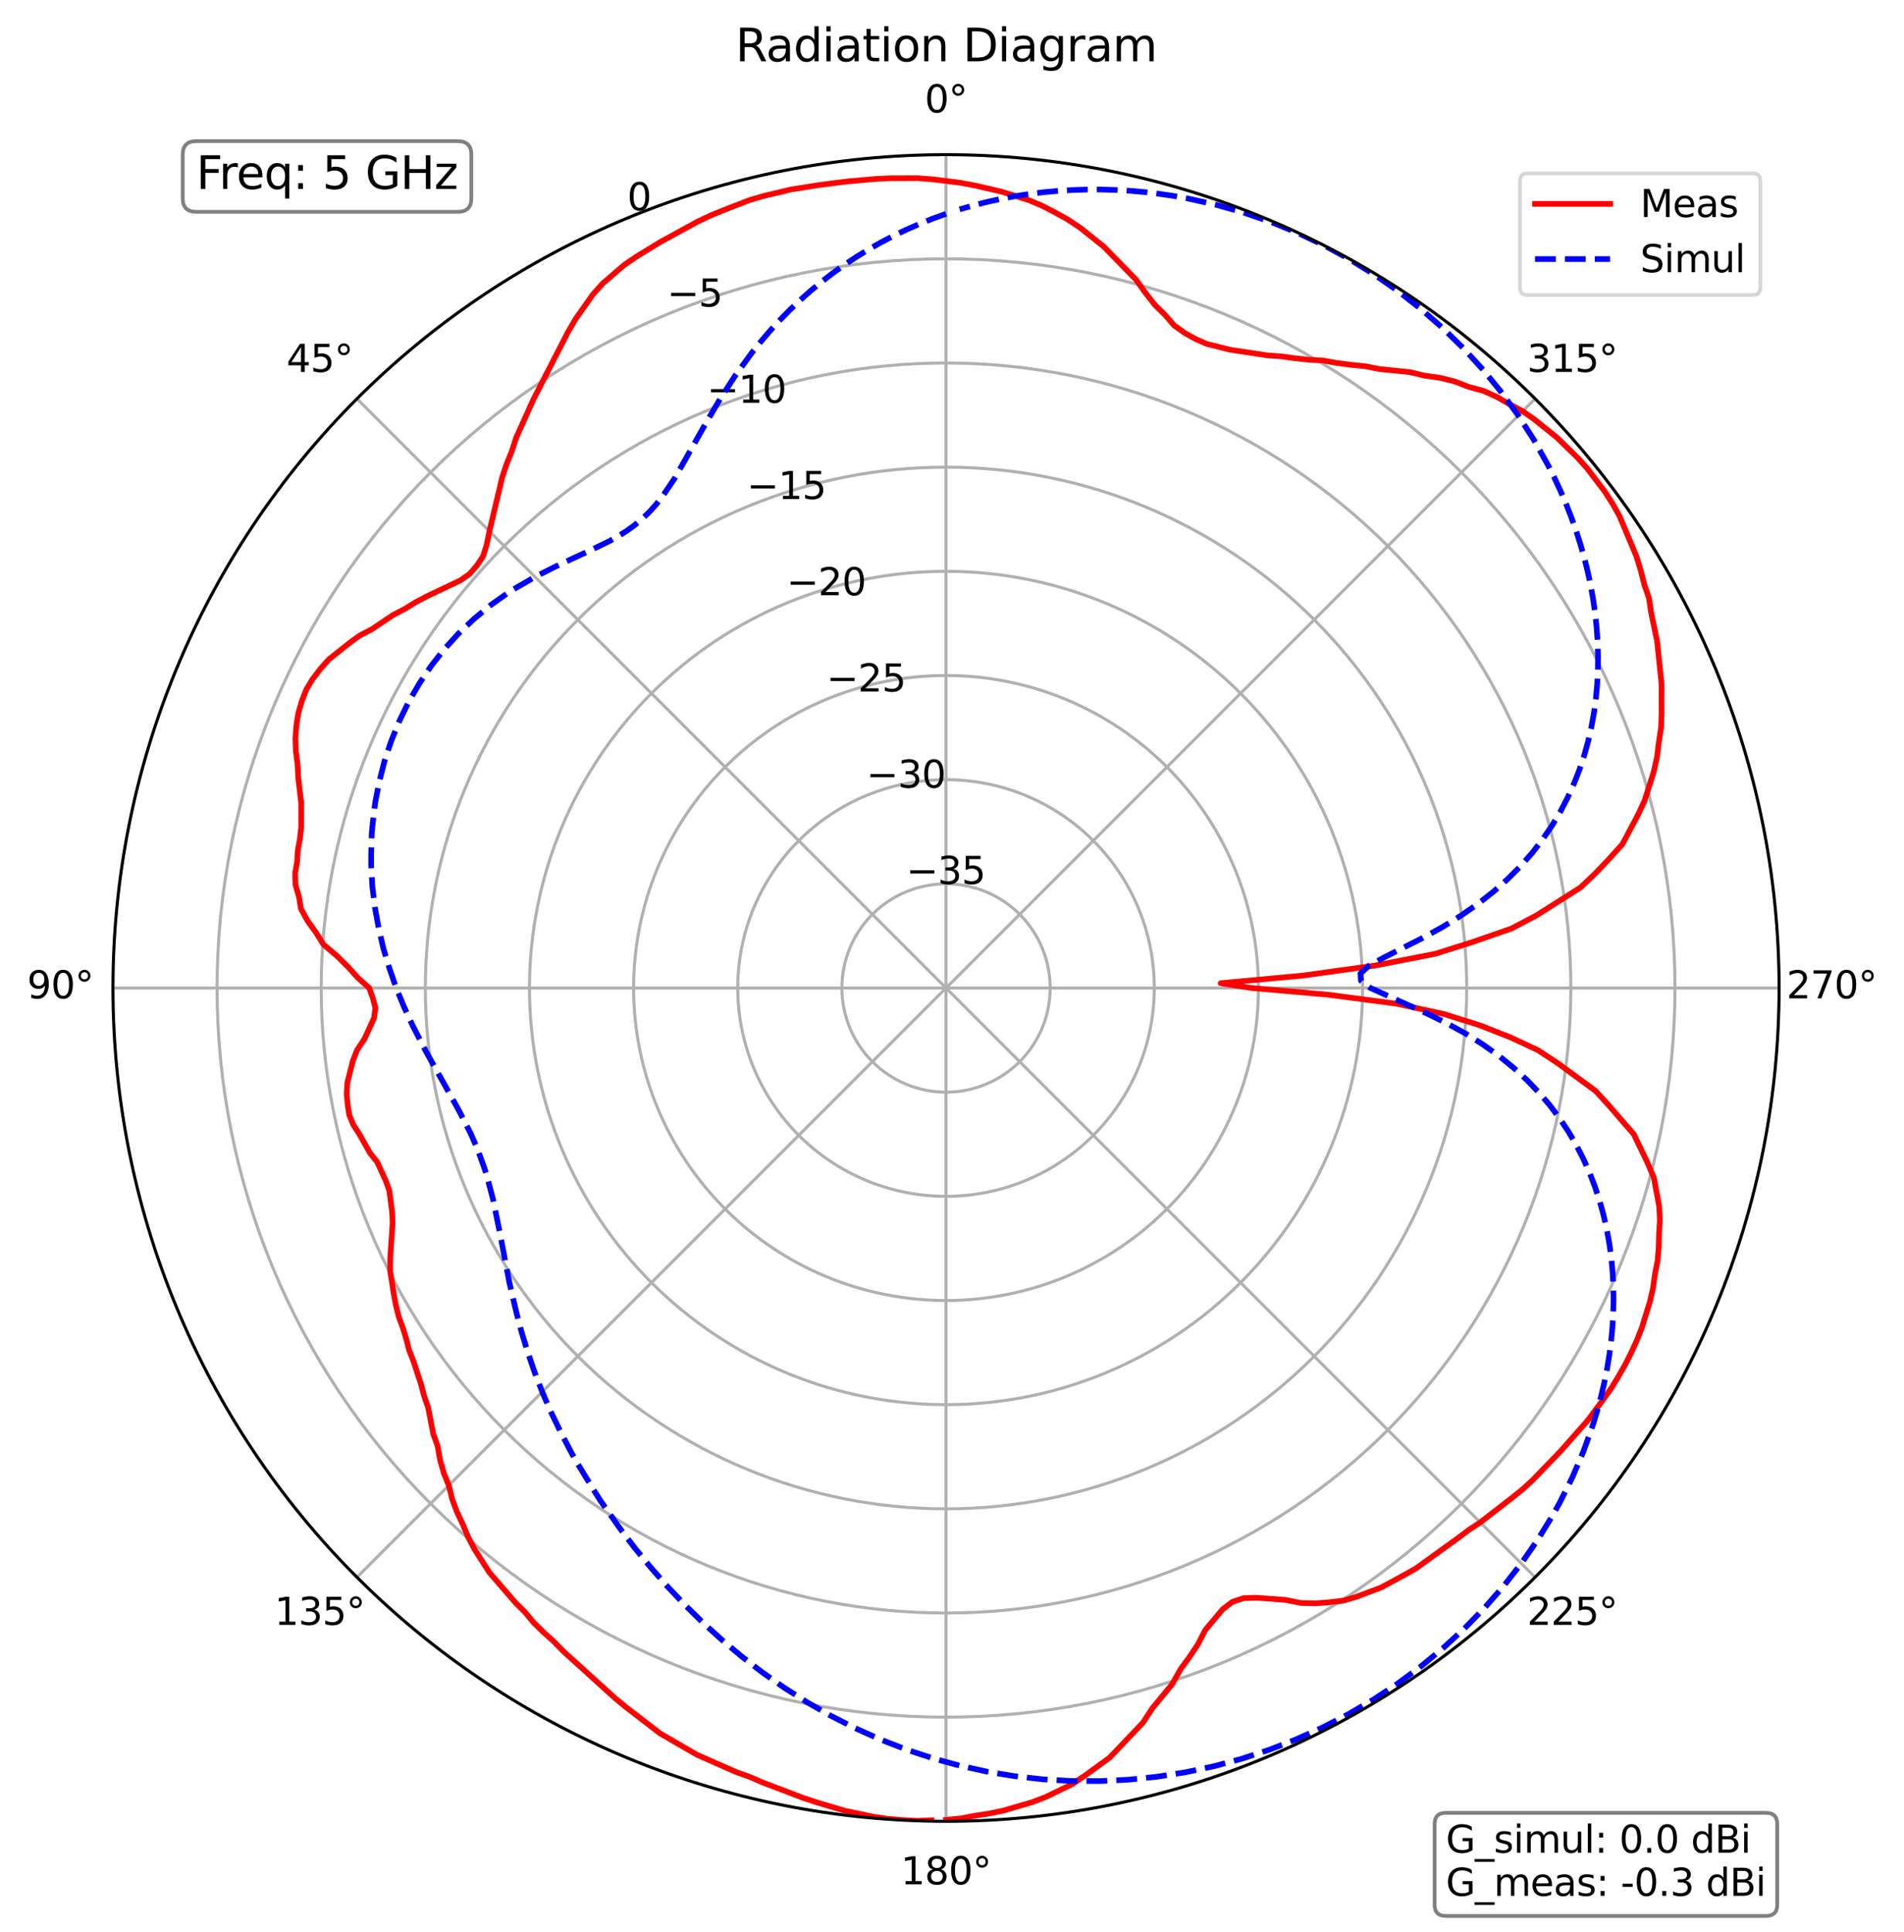 <?xml version="1.0" encoding="utf-8" standalone="no"?>
<!DOCTYPE svg PUBLIC "-//W3C//DTD SVG 1.1//EN"
  "http://www.w3.org/Graphics/SVG/1.1/DTD/svg11.dtd">
<svg xmlns:xlink="http://www.w3.org/1999/xlink" width="506.826pt" height="514.053pt" viewBox="0 0 506.826 514.053" xmlns="http://www.w3.org/2000/svg" version="1.1">
 <defs>
  <style type="text/css">*{stroke-linejoin: round; stroke-linecap: butt}</style>
 </defs>
 <g id="figure_1">
  <g id="patch_1">
   <path d="M 0 514.053 
L 506.826 514.053 
L 506.826 0 
L 0 0 
z
" style="fill: #ffffff"/>
  </g>
  <g id="axes_1">
   <g id="patch_2">
    <path d="M 473.582 262.917 
C 473.582 233.796 467.846 204.958 456.702 178.053 
C 445.558 151.149 429.222 126.701 408.63 106.109 
C 388.039 85.517 363.591 69.182 336.686 58.038 
C 309.782 46.893 280.944 41.157 251.822 41.157 
C 222.701 41.157 193.863 46.893 166.959 58.038 
C 140.054 69.182 115.606 85.517 95.014 106.109 
C 74.423 126.701 58.087 151.149 46.943 178.053 
C 35.799 204.958 30.062 233.796 30.062 262.917 
C 30.062 292.038 35.799 320.877 46.943 347.781 
C 58.087 374.686 74.423 399.133 95.014 419.725 
C 115.606 440.317 140.054 456.652 166.959 467.797 
C 193.863 478.941 222.701 484.677 251.822 484.677 
C 280.944 484.677 309.782 478.941 336.686 467.797 
C 363.591 456.652 388.039 440.317 408.63 419.725 
C 429.222 399.133 445.558 374.686 456.702 347.781 
C 467.846 320.877 473.582 292.038 473.582 262.917 
M 251.822 262.917 
C 251.822 262.917 251.822 262.917 251.822 262.917 
C 251.822 262.917 251.822 262.917 251.822 262.917 
C 251.822 262.917 251.822 262.917 251.822 262.917 
C 251.822 262.917 251.822 262.917 251.822 262.917 
C 251.822 262.917 251.822 262.917 251.822 262.917 
C 251.822 262.917 251.822 262.917 251.822 262.917 
C 251.822 262.917 251.822 262.917 251.822 262.917 
C 251.822 262.917 251.822 262.917 251.822 262.917 
C 251.822 262.917 251.822 262.917 251.822 262.917 
C 251.822 262.917 251.822 262.917 251.822 262.917 
C 251.822 262.917 251.822 262.917 251.822 262.917 
C 251.822 262.917 251.822 262.917 251.822 262.917 
C 251.822 262.917 251.822 262.917 251.822 262.917 
C 251.822 262.917 251.822 262.917 251.822 262.917 
C 251.822 262.917 251.822 262.917 251.822 262.917 
C 251.822 262.917 251.822 262.917 251.822 262.917 
z
" style="fill: #ffffff"/>
   </g>
   <g id="matplotlib.axis_1">
    <g id="xtick_1">
     <g id="line2d_1">
      <path d="M 251.822 262.917 
L 251.822 41.157 
" clip-path="url(#p0551a62c0f)" style="fill: none; stroke: #b0b0b0; stroke-width: 0.8; stroke-linecap: square"/>
     </g>
     <g id="text_1">
      <!-- 0° -->
      <g transform="translate(246.141 29.917) scale(0.1 -0.1)">
       <defs>
        <path id="DejaVuSans-30" d="M 2034 4250 
Q 1547 4250 1301 3770 
Q 1056 3291 1056 2328 
Q 1056 1369 1301 889 
Q 1547 409 2034 409 
Q 2525 409 2770 889 
Q 3016 1369 3016 2328 
Q 3016 3291 2770 3770 
Q 2525 4250 2034 4250 
z
M 2034 4750 
Q 2819 4750 3233 4129 
Q 3647 3509 3647 2328 
Q 3647 1150 3233 529 
Q 2819 -91 2034 -91 
Q 1250 -91 836 529 
Q 422 1150 422 2328 
Q 422 3509 836 4129 
Q 1250 4750 2034 4750 
z
" transform="scale(0.016)"/>
        <path id="DejaVuSans-b0" d="M 1600 4347 
Q 1350 4347 1178 4173 
Q 1006 4000 1006 3750 
Q 1006 3503 1178 3333 
Q 1350 3163 1600 3163 
Q 1850 3163 2022 3333 
Q 2194 3503 2194 3750 
Q 2194 3997 2020 4172 
Q 1847 4347 1600 4347 
z
M 1600 4750 
Q 1800 4750 1984 4673 
Q 2169 4597 2303 4453 
Q 2447 4313 2519 4134 
Q 2591 3956 2591 3750 
Q 2591 3338 2302 3052 
Q 2013 2766 1594 2766 
Q 1172 2766 890 3047 
Q 609 3328 609 3750 
Q 609 4169 896 4459 
Q 1184 4750 1600 4750 
z
" transform="scale(0.016)"/>
       </defs>
       <use xlink:href="#DejaVuSans-30"/>
       <use xlink:href="#DejaVuSans-b0" x="63.623"/>
      </g>
     </g>
    </g>
    <g id="xtick_2">
     <g id="line2d_2">
      <path d="M 251.822 262.917 
L 95.014 106.109 
" clip-path="url(#p0551a62c0f)" style="fill: none; stroke: #b0b0b0; stroke-width: 0.8; stroke-linecap: square"/>
     </g>
     <g id="text_2">
      <!-- 45° -->
      <g transform="translate(76.253 98.969) scale(0.1 -0.1)">
       <defs>
        <path id="DejaVuSans-34" d="M 2419 4116 
L 825 1625 
L 2419 1625 
L 2419 4116 
z
M 2253 4666 
L 3047 4666 
L 3047 1625 
L 3713 1625 
L 3713 1100 
L 3047 1100 
L 3047 0 
L 2419 0 
L 2419 1100 
L 313 1100 
L 313 1709 
L 2253 4666 
z
" transform="scale(0.016)"/>
        <path id="DejaVuSans-35" d="M 691 4666 
L 3169 4666 
L 3169 4134 
L 1269 4134 
L 1269 2991 
Q 1406 3038 1543 3061 
Q 1681 3084 1819 3084 
Q 2600 3084 3056 2656 
Q 3513 2228 3513 1497 
Q 3513 744 3044 326 
Q 2575 -91 1722 -91 
Q 1428 -91 1123 -41 
Q 819 9 494 109 
L 494 744 
Q 775 591 1075 516 
Q 1375 441 1709 441 
Q 2250 441 2565 725 
Q 2881 1009 2881 1497 
Q 2881 1984 2565 2268 
Q 2250 2553 1709 2553 
Q 1456 2553 1204 2497 
Q 953 2441 691 2322 
L 691 4666 
z
" transform="scale(0.016)"/>
       </defs>
       <use xlink:href="#DejaVuSans-34"/>
       <use xlink:href="#DejaVuSans-35" x="63.623"/>
       <use xlink:href="#DejaVuSans-b0" x="127.246"/>
      </g>
     </g>
    </g>
    <g id="xtick_3">
     <g id="line2d_3">
      <path d="M 251.822 262.917 
L 30.062 262.917 
" clip-path="url(#p0551a62c0f)" style="fill: none; stroke: #b0b0b0; stroke-width: 0.8; stroke-linecap: square"/>
     </g>
     <g id="text_3">
      <!-- 90° -->
      <g transform="translate(7.2 265.677) scale(0.1 -0.1)">
       <defs>
        <path id="DejaVuSans-39" d="M 703 97 
L 703 672 
Q 941 559 1184 500 
Q 1428 441 1663 441 
Q 2288 441 2617 861 
Q 2947 1281 2994 2138 
Q 2813 1869 2534 1725 
Q 2256 1581 1919 1581 
Q 1219 1581 811 2004 
Q 403 2428 403 3163 
Q 403 3881 828 4315 
Q 1253 4750 1959 4750 
Q 2769 4750 3195 4129 
Q 3622 3509 3622 2328 
Q 3622 1225 3098 567 
Q 2575 -91 1691 -91 
Q 1453 -91 1209 -44 
Q 966 3 703 97 
z
M 1959 2075 
Q 2384 2075 2632 2365 
Q 2881 2656 2881 3163 
Q 2881 3666 2632 3958 
Q 2384 4250 1959 4250 
Q 1534 4250 1286 3958 
Q 1038 3666 1038 3163 
Q 1038 2656 1286 2365 
Q 1534 2075 1959 2075 
z
" transform="scale(0.016)"/>
       </defs>
       <use xlink:href="#DejaVuSans-39"/>
       <use xlink:href="#DejaVuSans-30" x="63.623"/>
       <use xlink:href="#DejaVuSans-b0" x="127.246"/>
      </g>
     </g>
    </g>
    <g id="xtick_4">
     <g id="line2d_4">
      <path d="M 251.822 262.917 
L 95.014 419.725 
" clip-path="url(#p0551a62c0f)" style="fill: none; stroke: #b0b0b0; stroke-width: 0.8; stroke-linecap: square"/>
     </g>
     <g id="text_4">
      <!-- 135° -->
      <g transform="translate(73.071 432.384) scale(0.1 -0.1)">
       <defs>
        <path id="DejaVuSans-31" d="M 794 531 
L 1825 531 
L 1825 4091 
L 703 3866 
L 703 4441 
L 1819 4666 
L 2450 4666 
L 2450 531 
L 3481 531 
L 3481 0 
L 794 0 
L 794 531 
z
" transform="scale(0.016)"/>
        <path id="DejaVuSans-33" d="M 2597 2516 
Q 3050 2419 3304 2112 
Q 3559 1806 3559 1356 
Q 3559 666 3084 287 
Q 2609 -91 1734 -91 
Q 1441 -91 1130 -33 
Q 819 25 488 141 
L 488 750 
Q 750 597 1062 519 
Q 1375 441 1716 441 
Q 2309 441 2620 675 
Q 2931 909 2931 1356 
Q 2931 1769 2642 2001 
Q 2353 2234 1838 2234 
L 1294 2234 
L 1294 2753 
L 1863 2753 
Q 2328 2753 2575 2939 
Q 2822 3125 2822 3475 
Q 2822 3834 2567 4026 
Q 2313 4219 1838 4219 
Q 1578 4219 1281 4162 
Q 984 4106 628 3988 
L 628 4550 
Q 988 4650 1302 4700 
Q 1616 4750 1894 4750 
Q 2613 4750 3031 4423 
Q 3450 4097 3450 3541 
Q 3450 3153 3228 2886 
Q 3006 2619 2597 2516 
z
" transform="scale(0.016)"/>
       </defs>
       <use xlink:href="#DejaVuSans-31"/>
       <use xlink:href="#DejaVuSans-33" x="63.623"/>
       <use xlink:href="#DejaVuSans-35" x="127.246"/>
       <use xlink:href="#DejaVuSans-b0" x="190.869"/>
      </g>
     </g>
    </g>
    <g id="xtick_5">
     <g id="line2d_5">
      <path d="M 251.822 262.917 
L 251.822 484.677 
" clip-path="url(#p0551a62c0f)" style="fill: none; stroke: #b0b0b0; stroke-width: 0.8; stroke-linecap: square"/>
     </g>
     <g id="text_5">
      <!-- 180° -->
      <g transform="translate(239.779 501.437) scale(0.1 -0.1)">
       <defs>
        <path id="DejaVuSans-38" d="M 2034 2216 
Q 1584 2216 1326 1975 
Q 1069 1734 1069 1313 
Q 1069 891 1326 650 
Q 1584 409 2034 409 
Q 2484 409 2743 651 
Q 3003 894 3003 1313 
Q 3003 1734 2745 1975 
Q 2488 2216 2034 2216 
z
M 1403 2484 
Q 997 2584 770 2862 
Q 544 3141 544 3541 
Q 544 4100 942 4425 
Q 1341 4750 2034 4750 
Q 2731 4750 3128 4425 
Q 3525 4100 3525 3541 
Q 3525 3141 3298 2862 
Q 3072 2584 2669 2484 
Q 3125 2378 3379 2068 
Q 3634 1759 3634 1313 
Q 3634 634 3220 271 
Q 2806 -91 2034 -91 
Q 1263 -91 848 271 
Q 434 634 434 1313 
Q 434 1759 690 2068 
Q 947 2378 1403 2484 
z
M 1172 3481 
Q 1172 3119 1398 2916 
Q 1625 2713 2034 2713 
Q 2441 2713 2670 2916 
Q 2900 3119 2900 3481 
Q 2900 3844 2670 4047 
Q 2441 4250 2034 4250 
Q 1625 4250 1398 4047 
Q 1172 3844 1172 3481 
z
" transform="scale(0.016)"/>
       </defs>
       <use xlink:href="#DejaVuSans-31"/>
       <use xlink:href="#DejaVuSans-38" x="63.623"/>
       <use xlink:href="#DejaVuSans-30" x="127.246"/>
       <use xlink:href="#DejaVuSans-b0" x="190.869"/>
      </g>
     </g>
    </g>
    <g id="xtick_6">
     <g id="line2d_6">
      <path d="M 251.822 262.917 
L 408.63 419.725 
" clip-path="url(#p0551a62c0f)" style="fill: none; stroke: #b0b0b0; stroke-width: 0.8; stroke-linecap: square"/>
     </g>
     <g id="text_6">
      <!-- 225° -->
      <g transform="translate(406.486 432.384) scale(0.1 -0.1)">
       <defs>
        <path id="DejaVuSans-32" d="M 1228 531 
L 3431 531 
L 3431 0 
L 469 0 
L 469 531 
Q 828 903 1448 1529 
Q 2069 2156 2228 2338 
Q 2531 2678 2651 2914 
Q 2772 3150 2772 3378 
Q 2772 3750 2511 3984 
Q 2250 4219 1831 4219 
Q 1534 4219 1204 4116 
Q 875 4013 500 3803 
L 500 4441 
Q 881 4594 1212 4672 
Q 1544 4750 1819 4750 
Q 2544 4750 2975 4387 
Q 3406 4025 3406 3419 
Q 3406 3131 3298 2873 
Q 3191 2616 2906 2266 
Q 2828 2175 2409 1742 
Q 1991 1309 1228 531 
z
" transform="scale(0.016)"/>
       </defs>
       <use xlink:href="#DejaVuSans-32"/>
       <use xlink:href="#DejaVuSans-32" x="63.623"/>
       <use xlink:href="#DejaVuSans-35" x="127.246"/>
       <use xlink:href="#DejaVuSans-b0" x="190.869"/>
      </g>
     </g>
    </g>
    <g id="xtick_7">
     <g id="line2d_7">
      <path d="M 251.822 262.917 
L 473.582 262.917 
" clip-path="url(#p0551a62c0f)" style="fill: none; stroke: #b0b0b0; stroke-width: 0.8; stroke-linecap: square"/>
     </g>
     <g id="text_7">
      <!-- 270° -->
      <g transform="translate(475.539 265.677) scale(0.1 -0.1)">
       <defs>
        <path id="DejaVuSans-37" d="M 525 4666 
L 3525 4666 
L 3525 4397 
L 1831 0 
L 1172 0 
L 2766 4134 
L 525 4134 
L 525 4666 
z
" transform="scale(0.016)"/>
       </defs>
       <use xlink:href="#DejaVuSans-32"/>
       <use xlink:href="#DejaVuSans-37" x="63.623"/>
       <use xlink:href="#DejaVuSans-30" x="127.246"/>
       <use xlink:href="#DejaVuSans-b0" x="190.869"/>
      </g>
     </g>
    </g>
    <g id="xtick_8">
     <g id="line2d_8">
      <path d="M 251.822 262.917 
L 408.63 106.109 
" clip-path="url(#p0551a62c0f)" style="fill: none; stroke: #b0b0b0; stroke-width: 0.8; stroke-linecap: square"/>
     </g>
     <g id="text_8">
      <!-- 315° -->
      <g transform="translate(406.486 98.969) scale(0.1 -0.1)">
       <use xlink:href="#DejaVuSans-33"/>
       <use xlink:href="#DejaVuSans-31" x="63.623"/>
       <use xlink:href="#DejaVuSans-35" x="127.246"/>
       <use xlink:href="#DejaVuSans-b0" x="190.869"/>
      </g>
     </g>
    </g>
   </g>
   <g id="matplotlib.axis_2">
    <g id="ytick_1">
     <g id="line2d_9">
      <path d="M 251.822 235.197 
C 248.182 235.197 244.578 235.914 241.215 237.307 
C 237.851 238.7 234.795 240.742 232.221 243.316 
C 229.648 245.89 227.606 248.946 226.213 252.309 
C 224.82 255.672 224.102 259.277 224.102 262.917 
C 224.102 266.557 224.82 270.162 226.213 273.525 
C 227.606 276.888 229.648 279.944 232.221 282.518 
C 234.795 285.092 237.851 287.134 241.215 288.527 
C 244.578 289.92 248.182 290.637 251.822 290.637 
C 255.463 290.637 259.067 289.92 262.43 288.527 
C 265.794 287.134 268.85 285.092 271.423 282.518 
C 273.997 279.944 276.039 276.888 277.432 273.525 
C 278.825 270.162 279.543 266.557 279.543 262.917 
C 279.543 259.277 278.825 255.672 277.432 252.309 
C 276.039 248.946 273.997 245.89 271.423 243.316 
C 268.85 240.742 265.794 238.7 262.43 237.307 
C 259.067 235.914 255.463 235.197 251.822 235.197 
" clip-path="url(#p0551a62c0f)" style="fill: none; stroke: #b0b0b0; stroke-width: 0.8; stroke-linecap: square"/>
     </g>
     <g id="text_9">
      <!-- −35 -->
      <g transform="translate(241.215 235.228) scale(0.1 -0.1)">
       <defs>
        <path id="DejaVuSans-2212" d="M 678 2272 
L 4684 2272 
L 4684 1741 
L 678 1741 
L 678 2272 
z
" transform="scale(0.016)"/>
       </defs>
       <use xlink:href="#DejaVuSans-2212"/>
       <use xlink:href="#DejaVuSans-33" x="83.789"/>
       <use xlink:href="#DejaVuSans-35" x="147.412"/>
      </g>
     </g>
    </g>
    <g id="ytick_2">
     <g id="line2d_10">
      <path d="M 251.822 207.477 
C 244.542 207.477 237.333 208.911 230.607 211.697 
C 223.88 214.483 217.768 218.567 212.62 223.715 
C 207.473 228.863 203.389 234.975 200.603 241.701 
C 197.817 248.427 196.382 255.637 196.382 262.917 
C 196.382 270.198 197.817 277.407 200.603 284.133 
C 203.389 290.859 207.473 296.971 212.62 302.119 
C 217.768 307.267 223.88 311.351 230.607 314.137 
C 237.333 316.923 244.542 318.357 251.822 318.357 
C 259.103 318.357 266.312 316.923 273.038 314.137 
C 279.765 311.351 285.877 307.267 291.024 302.119 
C 296.172 296.971 300.256 290.859 303.042 284.133 
C 305.828 277.407 307.262 270.198 307.262 262.917 
C 307.262 255.637 305.828 248.427 303.042 241.701 
C 300.256 234.975 296.172 228.863 291.024 223.715 
C 285.877 218.567 279.765 214.483 273.038 211.697 
C 266.312 208.911 259.103 207.477 251.822 207.477 
" clip-path="url(#p0551a62c0f)" style="fill: none; stroke: #b0b0b0; stroke-width: 0.8; stroke-linecap: square"/>
     </g>
     <g id="text_10">
      <!-- −30 -->
      <g transform="translate(230.607 209.618) scale(0.1 -0.1)">
       <use xlink:href="#DejaVuSans-2212"/>
       <use xlink:href="#DejaVuSans-33" x="83.789"/>
       <use xlink:href="#DejaVuSans-30" x="147.412"/>
      </g>
     </g>
    </g>
    <g id="ytick_3">
     <g id="line2d_11">
      <path d="M 251.822 179.757 
C 240.902 179.757 230.088 181.908 219.999 186.087 
C 209.909 190.266 200.741 196.392 193.019 204.114 
C 185.298 211.836 179.172 221.004 174.993 231.093 
C 170.814 241.182 168.662 251.997 168.662 262.917 
C 168.662 273.838 170.814 284.652 174.993 294.741 
C 179.172 304.83 185.298 313.998 193.019 321.72 
C 200.741 329.442 209.909 335.568 219.999 339.747 
C 230.088 343.926 240.902 346.077 251.822 346.077 
C 262.743 346.077 273.557 343.926 283.646 339.747 
C 293.736 335.568 302.904 329.442 310.625 321.72 
C 318.347 313.998 324.473 304.83 328.652 294.741 
C 332.831 284.652 334.983 273.838 334.983 262.917 
C 334.983 251.997 332.831 241.182 328.652 231.093 
C 324.473 221.004 318.347 211.836 310.625 204.114 
C 302.904 196.392 293.736 190.266 283.646 186.087 
C 273.557 181.908 262.743 179.757 251.822 179.757 
" clip-path="url(#p0551a62c0f)" style="fill: none; stroke: #b0b0b0; stroke-width: 0.8; stroke-linecap: square"/>
     </g>
     <g id="text_11">
      <!-- −25 -->
      <g transform="translate(219.999 184.008) scale(0.1 -0.1)">
       <use xlink:href="#DejaVuSans-2212"/>
       <use xlink:href="#DejaVuSans-32" x="83.789"/>
       <use xlink:href="#DejaVuSans-35" x="147.412"/>
      </g>
     </g>
    </g>
    <g id="ytick_4">
     <g id="line2d_12">
      <path d="M 251.822 152.037 
C 237.262 152.037 222.843 154.905 209.391 160.477 
C 195.938 166.05 183.714 174.217 173.418 184.513 
C 163.123 194.809 154.955 207.033 149.383 220.485 
C 143.811 233.938 140.942 248.357 140.942 262.917 
C 140.942 277.478 143.811 291.897 149.383 305.349 
C 154.955 318.801 163.123 331.025 173.418 341.321 
C 183.714 351.617 195.938 359.785 209.391 365.357 
C 222.843 370.929 237.262 373.797 251.822 373.797 
C 266.383 373.797 280.802 370.929 294.254 365.357 
C 307.707 359.785 319.931 351.617 330.226 341.321 
C 340.522 331.025 348.69 318.801 354.262 305.349 
C 359.834 291.897 362.702 277.478 362.702 262.917 
C 362.702 248.357 359.834 233.938 354.262 220.485 
C 348.69 207.033 340.522 194.809 330.226 184.513 
C 319.931 174.217 307.707 166.05 294.254 160.477 
C 280.802 154.905 266.383 152.037 251.822 152.037 
" clip-path="url(#p0551a62c0f)" style="fill: none; stroke: #b0b0b0; stroke-width: 0.8; stroke-linecap: square"/>
     </g>
     <g id="text_12">
      <!-- −20 -->
      <g transform="translate(209.391 158.398) scale(0.1 -0.1)">
       <use xlink:href="#DejaVuSans-2212"/>
       <use xlink:href="#DejaVuSans-32" x="83.789"/>
       <use xlink:href="#DejaVuSans-30" x="147.412"/>
      </g>
     </g>
    </g>
    <g id="ytick_5">
     <g id="line2d_13">
      <path d="M 251.822 124.317 
C 233.622 124.317 215.598 127.902 198.783 134.867 
C 181.967 141.833 166.687 152.042 153.817 164.912 
C 140.948 177.782 130.738 193.062 123.773 209.877 
C 116.808 226.693 113.222 244.716 113.222 262.917 
C 113.222 281.118 116.808 299.142 123.773 315.957 
C 130.738 332.772 140.948 348.052 153.817 360.922 
C 166.687 373.792 181.967 384.002 198.783 390.967 
C 215.598 397.932 233.622 401.517 251.822 401.517 
C 270.023 401.517 288.047 397.932 304.862 390.967 
C 321.678 384.002 336.958 373.792 349.827 360.922 
C 362.697 348.052 372.907 332.772 379.872 315.957 
C 386.837 299.142 390.423 281.118 390.423 262.917 
C 390.423 244.716 386.837 226.693 379.872 209.877 
C 372.907 193.062 362.697 177.782 349.827 164.912 
C 336.958 152.042 321.678 141.833 304.862 134.867 
C 288.047 127.902 270.023 124.317 251.822 124.317 
" clip-path="url(#p0551a62c0f)" style="fill: none; stroke: #b0b0b0; stroke-width: 0.8; stroke-linecap: square"/>
     </g>
     <g id="text_13">
      <!-- −15 -->
      <g transform="translate(198.783 132.788) scale(0.1 -0.1)">
       <use xlink:href="#DejaVuSans-2212"/>
       <use xlink:href="#DejaVuSans-31" x="83.789"/>
       <use xlink:href="#DejaVuSans-35" x="147.412"/>
      </g>
     </g>
    </g>
    <g id="ytick_6">
     <g id="line2d_14">
      <path d="M 251.822 96.597 
C 229.982 96.597 208.353 100.899 188.175 109.258 
C 167.996 117.616 149.66 129.867 134.216 145.311 
C 118.773 160.755 106.521 179.091 98.163 199.269 
C 89.805 219.448 85.502 241.076 85.502 262.917 
C 85.502 284.758 89.805 306.387 98.163 326.565 
C 106.521 346.743 118.773 365.079 134.216 380.523 
C 149.66 395.967 167.996 408.219 188.175 416.577 
C 208.353 424.935 229.982 429.237 251.822 429.237 
C 273.663 429.237 295.292 424.935 315.47 416.577 
C 335.649 408.219 353.985 395.967 369.428 380.523 
C 384.872 365.079 397.124 346.743 405.482 326.565 
C 413.84 306.387 418.142 284.758 418.142 262.917 
C 418.142 241.076 413.84 219.448 405.482 199.269 
C 397.124 179.091 384.872 160.755 369.428 145.311 
C 353.985 129.867 335.649 117.616 315.47 109.258 
C 295.292 100.899 273.663 96.597 251.822 96.597 
" clip-path="url(#p0551a62c0f)" style="fill: none; stroke: #b0b0b0; stroke-width: 0.8; stroke-linecap: square"/>
     </g>
     <g id="text_14">
      <!-- −10 -->
      <g transform="translate(188.175 107.178) scale(0.1 -0.1)">
       <use xlink:href="#DejaVuSans-2212"/>
       <use xlink:href="#DejaVuSans-31" x="83.789"/>
       <use xlink:href="#DejaVuSans-30" x="147.412"/>
      </g>
     </g>
    </g>
    <g id="ytick_7">
     <g id="line2d_15">
      <path d="M 251.822 68.877 
C 226.341 68.877 201.108 73.896 177.567 83.648 
C 154.025 93.399 132.633 107.692 114.615 125.71 
C 96.598 143.728 82.304 165.12 72.553 188.661 
C 62.802 212.203 57.782 237.436 57.782 262.917 
C 57.782 288.398 62.802 313.632 72.553 337.173 
C 82.304 360.715 96.598 382.106 114.615 400.124 
C 132.633 418.142 154.025 432.436 177.567 442.187 
C 201.108 451.938 226.341 456.957 251.822 456.957 
C 277.304 456.957 302.537 451.938 326.078 442.187 
C 349.62 432.436 371.012 418.142 389.029 400.124 
C 407.047 382.106 421.341 360.715 431.092 337.173 
C 440.843 313.632 445.863 288.398 445.863 262.917 
C 445.863 237.436 440.843 212.203 431.092 188.661 
C 421.341 165.12 407.047 143.728 389.029 125.71 
C 371.012 107.692 349.62 93.399 326.078 83.648 
C 302.537 73.896 277.304 68.877 251.822 68.877 
" clip-path="url(#p0551a62c0f)" style="fill: none; stroke: #b0b0b0; stroke-width: 0.8; stroke-linecap: square"/>
     </g>
     <g id="text_15">
      <!-- −5 -->
      <g transform="translate(177.567 81.568) scale(0.1 -0.1)">
       <use xlink:href="#DejaVuSans-2212"/>
       <use xlink:href="#DejaVuSans-35" x="83.789"/>
      </g>
     </g>
    </g>
    <g id="ytick_8">
     <g id="line2d_16">
      <path d="M 251.822 41.157 
C 222.701 41.157 193.863 46.893 166.959 58.038 
C 140.054 69.182 115.606 85.517 95.014 106.109 
C 74.423 126.701 58.087 151.149 46.943 178.053 
C 35.799 204.958 30.062 233.796 30.062 262.917 
C 30.062 292.038 35.799 320.877 46.943 347.781 
C 58.087 374.686 74.423 399.133 95.014 419.725 
C 115.606 440.317 140.054 456.652 166.959 467.797 
C 193.863 478.941 222.701 484.677 251.822 484.677 
C 280.944 484.677 309.782 478.941 336.686 467.797 
C 363.591 456.652 388.039 440.317 408.63 419.725 
C 429.222 399.133 445.558 374.686 456.702 347.781 
C 467.846 320.877 473.582 292.038 473.582 262.917 
C 473.582 233.796 467.846 204.958 456.702 178.053 
C 445.558 151.149 429.222 126.701 408.63 106.109 
C 388.039 85.517 363.591 69.182 336.686 58.038 
C 309.782 46.893 280.944 41.157 251.822 41.157 
" clip-path="url(#p0551a62c0f)" style="fill: none; stroke: #b0b0b0; stroke-width: 0.8; stroke-linecap: square"/>
     </g>
     <g id="text_16">
      <!-- 0 -->
      <g transform="translate(166.959 55.958) scale(0.1 -0.1)">
       <use xlink:href="#DejaVuSans-30"/>
      </g>
     </g>
    </g>
   </g>
   <g id="line2d_17">
    <path d="M 251.822 484.289 
L 255.68 483.912 
L 259.514 483.185 
L 263.335 482.596 
L 267.128 481.803 
L 274.6 479.63 
L 278.261 478.242 
L 285.382 474.801 
L 288.781 472.518 
L 295.359 467.738 
L 304.213 458.442 
L 306.774 454.556 
L 312.015 448.172 
L 314.245 444.205 
L 316.626 440.962 
L 318.867 437.574 
L 320.846 433.755 
L 325.442 428.269 
L 328.01 426.301 
L 331.017 425.29 
L 334.498 425.178 
L 342.076 425.738 
L 346.306 426.568 
L 350.213 426.666 
L 353.961 426.372 
L 357.676 425.918 
L 361.094 424.919 
L 367.711 422.424 
L 373.842 419.095 
L 376.901 417.377 
L 388.233 409.2 
L 391.043 407.084 
L 394.032 405.126 
L 402.491 398.579 
L 405.291 396.326 
L 407.932 393.909 
L 415.401 386.183 
L 422.562 378.082 
L 426.862 372.294 
L 428.949 369.345 
L 430.827 366.266 
L 432.609 363.129 
L 434.242 359.911 
L 435.734 356.625 
L 437.062 353.265 
L 439.201 346.343 
L 440.016 342.801 
L 440.518 339.155 
L 441.214 335.618 
L 441.532 331.966 
L 441.618 328.269 
L 441.844 324.659 
L 441.646 320.952 
L 440.241 313.404 
L 438.582 309.481 
L 434.898 301.831 
L 428.108 294.001 
L 424.725 290.302 
L 414.625 282.907 
L 409.402 279.479 
L 402.079 276.063 
L 393.918 272.853 
L 384.43 269.867 
L 371.794 267.107 
L 353.423 264.691 
L 333.142 262.917 
L 324.942 261.641 
L 346.944 259.595 
L 366.133 256.926 
L 382.115 253.806 
L 392.099 250.645 
L 402.328 247.098 
L 408.951 243.624 
L 420.716 236.167 
L 424.635 232.446 
L 428.278 228.618 
L 431.861 224.649 
L 435.93 217.014 
L 437.762 213.095 
L 440.226 205.317 
L 441.09 201.421 
L 441.56 197.585 
L 442.157 193.641 
L 442.291 189.803 
L 442.297 182.065 
L 441.098 170.601 
L 439.533 163.11 
L 438.941 159.196 
L 437.717 155.591 
L 436.742 151.806 
L 435.612 148.073 
L 431.116 137.374 
L 429.234 134.02 
L 427.161 130.79 
L 422.525 124.685 
L 419.972 121.823 
L 414.472 116.467 
L 408.476 111.639 
L 405.314 109.426 
L 401.834 107.576 
L 398.48 105.646 
L 394.893 104.021 
L 390.894 102.934 
L 387.251 101.52 
L 383.314 100.539 
L 379.143 99.955 
L 375.315 99.037 
L 367.158 98.201 
L 363.425 97.459 
L 359.521 97.076 
L 355.764 96.575 
L 352.155 95.937 
L 348.349 95.728 
L 344.712 95.339 
L 341.185 94.85 
L 337.584 94.6 
L 327.442 93.073 
L 321.089 91.478 
L 318.138 90.16 
L 315.281 88.566 
L 312.537 86.588 
L 310.047 83.721 
L 307.4 81.131 
L 304.878 77.891 
L 302.345 74.364 
L 293.767 65.585 
L 287.498 60.589 
L 284.214 58.404 
L 280.83 56.519 
L 277.383 54.745 
L 273.858 53.267 
L 266.64 51.016 
L 259.282 49.315 
L 255.563 48.63 
L 248.066 47.699 
L 244.297 47.415 
L 236.755 47.438 
L 232.987 47.623 
L 225.47 48.291 
L 217.981 49.248 
L 210.519 50.429 
L 203.17 52.178 
L 199.545 53.242 
L 192.482 55.972 
L 188.994 57.416 
L 185.579 59.039 
L 175.647 64.473 
L 169.253 68.396 
L 166.159 70.514 
L 160.396 75.465 
L 157.798 78.383 
L 153.173 84.948 
L 151.121 88.498 
L 142.052 106.149 
L 137.408 116.473 
L 136.209 120.147 
L 134.84 123.503 
L 133.683 127.013 
L 130.281 141.375 
L 129.57 144.859 
L 128.598 148.009 
L 126.954 150.485 
L 125.04 152.707 
L 122.55 154.444 
L 113.547 158.719 
L 110.575 160.295 
L 107.752 162.038 
L 104.648 163.647 
L 99.012 167.43 
L 95.734 169.13 
L 92.925 171.178 
L 87.466 175.527 
L 85.25 178.044 
L 83.231 180.689 
L 81.525 183.506 
L 80.332 186.565 
L 79.418 189.736 
L 78.892 193.049 
L 78.631 196.435 
L 78.753 199.925 
L 79.226 203.487 
L 79.38 206.887 
L 80.179 213.699 
L 80.168 220.119 
L 79.831 223.21 
L 79.284 226.243 
L 79.083 229.34 
L 78.557 232.366 
L 78.658 235.491 
L 79.6 238.713 
L 80.106 241.833 
L 81.881 245.056 
L 84.169 248.249 
L 86.096 251.328 
L 89.728 254.422 
L 92.701 257.361 
L 95.245 260.184 
L 98.287 262.917 
L 99.231 265.581 
L 99.932 268.221 
L 99.571 270.896 
L 97.027 276.46 
L 95.07 279.393 
L 93.923 282.305 
L 92.451 288.159 
L 92.277 291.049 
L 92.536 293.879 
L 92.955 296.686 
L 94.06 299.34 
L 95.682 301.847 
L 98.522 306.875 
L 100.394 309.214 
L 102.71 314.261 
L 103.634 316.853 
L 104.373 322.491 
L 104.506 325.449 
L 103.855 335.086 
L 103.867 338.304 
L 104.824 344.4 
L 105.404 347.452 
L 106.151 350.446 
L 107.202 353.286 
L 108.122 356.237 
L 108.909 359.314 
L 110.041 362.194 
L 112.038 368.253 
L 112.888 371.465 
L 113.968 374.55 
L 115.32 381.577 
L 116.481 384.78 
L 117.14 388.511 
L 118.14 392.013 
L 119.461 395.279 
L 120.385 399.024 
L 121.696 402.461 
L 123.231 405.733 
L 124.681 409.177 
L 126.39 412.401 
L 130.288 418.475 
L 134.914 423.828 
L 137.254 426.539 
L 139.773 429.037 
L 142.113 431.855 
L 144.684 434.374 
L 147.364 436.765 
L 149.929 439.401 
L 163.705 451.886 
L 166.619 454.287 
L 175.683 461.268 
L 185.524 466.964 
L 195.921 471.546 
L 199.487 472.824 
L 203.012 474.337 
L 213.819 478.447 
L 217.493 479.664 
L 224.939 481.869 
L 232.528 483.458 
L 236.362 484.01 
L 240.219 484.335 
L 244.083 484.542 
L 247.957 484.388 
L 247.957 484.388 
" clip-path="url(#p0551a62c0f)" style="fill: none; stroke: #ff0000; stroke-width: 1.5; stroke-linecap: square"/>
   </g>
   <g id="line2d_18">
    <path d="M 251.822 56.902 
L 248.249 58.191 
L 244.723 59.604 
L 241.247 61.126 
L 237.827 62.768 
L 234.466 64.529 
L 231.167 66.394 
L 227.936 68.381 
L 224.776 70.474 
L 221.692 72.678 
L 218.686 74.991 
L 215.763 77.405 
L 212.926 79.923 
L 210.18 82.542 
L 207.525 85.249 
L 204.966 88.046 
L 202.503 90.921 
L 200.14 93.87 
L 195.71 99.955 
L 191.666 106.205 
L 187.967 112.482 
L 179.653 127.187 
L 176.319 132.14 
L 174.562 134.334 
L 172.741 136.36 
L 170.816 138.178 
L 168.806 139.84 
L 166.702 141.353 
L 164.496 142.723 
L 162.212 143.999 
L 157.418 146.338 
L 152.461 148.615 
L 147.436 150.977 
L 142.417 153.512 
L 137.53 156.338 
L 135.111 157.83 
L 130.495 161.112 
L 126.142 164.725 
L 122.03 168.617 
L 118.22 172.801 
L 114.733 177.254 
L 111.587 181.952 
L 108.749 186.844 
L 106.281 191.932 
L 104.146 197.167 
L 102.352 202.527 
L 100.961 208.008 
L 99.875 213.546 
L 99.203 219.154 
L 98.945 221.954 
L 98.797 227.588 
L 98.8 230.391 
L 99.123 235.992 
L 99.814 241.554 
L 100.815 247.046 
L 102.067 252.445 
L 103.677 257.744 
L 105.472 262.917 
L 107.555 267.955 
L 109.81 272.848 
L 113.441 279.908 
L 118.446 288.843 
L 122.03 295.278 
L 125.28 301.605 
L 127.126 305.853 
L 128.701 310.179 
L 129.442 312.362 
L 131.242 319.145 
L 133.179 328.682 
L 134.121 333.639 
L 135.594 341.314 
L 137.421 349.125 
L 138.819 354.426 
L 140.45 359.732 
L 142.274 365.073 
L 144.338 370.402 
L 146.642 375.709 
L 149.188 380.985 
L 151.94 386.261 
L 153.392 388.903 
L 158.149 396.697 
L 159.816 399.323 
L 165.236 407.021 
L 169.122 412.113 
L 173.241 417.141 
L 177.596 422.096 
L 182.189 426.962 
L 187.025 431.72 
L 192.107 436.342 
L 197.436 440.807 
L 203.009 445.093 
L 208.824 449.165 
L 214.873 453.006 
L 221.149 456.584 
L 227.638 459.886 
L 234.328 462.88 
L 241.203 465.55 
L 248.245 467.881 
L 255.435 469.855 
L 262.751 471.452 
L 270.174 472.672 
L 277.679 473.505 
L 285.245 473.936 
L 292.846 473.964 
L 300.459 473.585 
L 308.061 472.8 
L 315.626 471.609 
L 323.132 470.014 
L 330.553 468.017 
L 337.867 465.626 
L 345.051 462.846 
L 352.081 459.686 
L 358.936 456.156 
L 365.594 452.265 
L 372.032 448.024 
L 378.232 443.449 
L 384.172 438.551 
L 389.833 433.346 
L 395.195 427.848 
L 400.241 422.076 
L 404.951 416.045 
L 409.309 409.775 
L 413.292 403.28 
L 415.139 399.956 
L 418.534 393.166 
L 421.511 386.203 
L 424.051 379.087 
L 425.15 375.478 
L 426.134 371.839 
L 426.996 368.172 
L 427.74 364.483 
L 428.356 360.772 
L 428.848 357.043 
L 429.204 353.298 
L 429.424 349.539 
L 429.507 345.773 
L 429.442 341.998 
L 429.233 338.224 
L 428.871 334.449 
L 428.348 330.679 
L 427.659 326.917 
L 426.799 323.167 
L 425.757 319.432 
L 424.533 315.72 
L 423.105 312.032 
L 421.472 308.375 
L 419.615 304.752 
L 417.526 301.173 
L 415.181 297.64 
L 412.573 294.164 
L 409.654 290.747 
L 406.447 287.407 
L 402.898 284.149 
L 399.009 280.989 
L 394.725 277.937 
L 390.05 275.011 
L 384.986 272.229 
L 379.647 269.616 
L 364.799 262.917 
L 362.287 260.989 
L 362.126 259.065 
L 364.367 257.019 
L 368.45 254.762 
L 378.736 249.578 
L 383.986 246.69 
L 388.898 243.652 
L 393.469 240.483 
L 397.643 237.205 
L 401.417 233.839 
L 404.845 230.391 
L 407.927 226.878 
L 410.663 223.314 
L 413.134 219.694 
L 415.324 216.034 
L 417.259 212.338 
L 418.95 208.614 
L 420.42 204.864 
L 421.679 201.095 
L 422.737 197.309 
L 423.607 193.512 
L 424.293 189.708 
L 424.808 185.899 
L 425.156 182.091 
L 425.343 178.286 
L 425.376 174.487 
L 425.26 170.699 
L 425.001 166.923 
L 424.605 163.161 
L 424.069 159.421 
L 423.407 155.699 
L 422.612 152.005 
L 421.693 148.338 
L 420.653 144.701 
L 419.493 141.098 
L 418.218 137.529 
L 416.83 133.999 
L 415.33 130.511 
L 413.725 127.065 
L 412.011 123.667 
L 408.283 117.016 
L 404.158 110.582 
L 399.661 104.38 
L 394.808 98.431 
L 389.619 92.753 
L 384.111 87.364 
L 378.305 82.281 
L 372.221 77.52 
L 365.878 73.097 
L 359.297 69.028 
L 352.499 65.328 
L 345.508 62.009 
L 338.344 59.084 
L 331.033 56.567 
L 323.598 54.467 
L 316.063 52.796 
L 312.267 52.124 
L 308.455 51.562 
L 304.632 51.111 
L 300.8 50.774 
L 296.963 50.549 
L 293.124 50.438 
L 289.287 50.444 
L 285.456 50.562 
L 281.634 50.798 
L 277.825 51.146 
L 274.031 51.618 
L 270.258 52.201 
L 266.508 52.907 
L 262.786 53.729 
L 259.095 54.667 
L 255.439 55.725 
L 255.439 55.725 
" clip-path="url(#p0551a62c0f)" style="fill: none; stroke-dasharray: 5.55,2.4; stroke-dashoffset: 0; stroke: #0000ff; stroke-width: 1.5"/>
   </g>
   <g id="patch_3">
    <path d="M 251.822 41.157 
C 222.701 41.157 193.863 46.893 166.959 58.038 
C 140.054 69.182 115.606 85.517 95.014 106.109 
C 74.423 126.701 58.087 151.149 46.943 178.053 
C 35.799 204.958 30.062 233.796 30.062 262.917 
C 30.062 292.038 35.799 320.877 46.943 347.781 
C 58.087 374.686 74.423 399.133 95.014 419.725 
C 115.606 440.317 140.054 456.652 166.959 467.797 
C 193.863 478.941 222.701 484.677 251.822 484.677 
C 280.944 484.677 309.782 478.941 336.686 467.797 
C 363.591 456.652 388.039 440.317 408.63 419.725 
C 429.222 399.133 445.558 374.686 456.702 347.781 
C 467.846 320.877 473.582 292.038 473.582 262.917 
C 473.582 233.796 467.846 204.958 456.702 178.053 
C 445.558 151.149 429.222 126.701 408.63 106.109 
C 388.039 85.517 363.591 69.182 336.686 58.038 
C 309.782 46.893 280.944 41.157 251.822 41.157 
" style="fill: none; stroke: #000000; stroke-width: 0.8; stroke-linejoin: miter; stroke-linecap: square"/>
   </g>
   <g id="text_17">
    <g id="patch_4">
     <path d="M 384.878 509.853 
L 470.082 509.853 
Q 473.082 509.853 473.082 506.853 
L 473.082 485.421 
Q 473.082 482.421 470.082 482.421 
L 384.878 482.421 
Q 381.878 482.421 381.878 485.421 
L 381.878 506.853 
Q 381.878 509.853 384.878 509.853 
z
" style="fill: #ffffff; stroke: #808080; stroke-linejoin: miter"/>
    </g>
    <!-- G_simul: 0.0 dBi -->
    <g transform="translate(384.878 493.019) scale(0.1 -0.1)">
     <defs>
      <path id="DejaVuSans-47" d="M 3809 666 
L 3809 1919 
L 2778 1919 
L 2778 2438 
L 4434 2438 
L 4434 434 
Q 4069 175 3628 42 
Q 3188 -91 2688 -91 
Q 1594 -91 976 548 
Q 359 1188 359 2328 
Q 359 3472 976 4111 
Q 1594 4750 2688 4750 
Q 3144 4750 3555 4637 
Q 3966 4525 4313 4306 
L 4313 3634 
Q 3963 3931 3569 4081 
Q 3175 4231 2741 4231 
Q 1884 4231 1454 3753 
Q 1025 3275 1025 2328 
Q 1025 1384 1454 906 
Q 1884 428 2741 428 
Q 3075 428 3337 486 
Q 3600 544 3809 666 
z
" transform="scale(0.016)"/>
      <path id="DejaVuSans-5f" d="M 3263 -1063 
L 3263 -1509 
L -63 -1509 
L -63 -1063 
L 3263 -1063 
z
" transform="scale(0.016)"/>
      <path id="DejaVuSans-73" d="M 2834 3397 
L 2834 2853 
Q 2591 2978 2328 3040 
Q 2066 3103 1784 3103 
Q 1356 3103 1142 2972 
Q 928 2841 928 2578 
Q 928 2378 1081 2264 
Q 1234 2150 1697 2047 
L 1894 2003 
Q 2506 1872 2764 1633 
Q 3022 1394 3022 966 
Q 3022 478 2636 193 
Q 2250 -91 1575 -91 
Q 1294 -91 989 -36 
Q 684 19 347 128 
L 347 722 
Q 666 556 975 473 
Q 1284 391 1588 391 
Q 1994 391 2212 530 
Q 2431 669 2431 922 
Q 2431 1156 2273 1281 
Q 2116 1406 1581 1522 
L 1381 1569 
Q 847 1681 609 1914 
Q 372 2147 372 2553 
Q 372 3047 722 3315 
Q 1072 3584 1716 3584 
Q 2034 3584 2315 3537 
Q 2597 3491 2834 3397 
z
" transform="scale(0.016)"/>
      <path id="DejaVuSans-69" d="M 603 3500 
L 1178 3500 
L 1178 0 
L 603 0 
L 603 3500 
z
M 603 4863 
L 1178 4863 
L 1178 4134 
L 603 4134 
L 603 4863 
z
" transform="scale(0.016)"/>
      <path id="DejaVuSans-6d" d="M 3328 2828 
Q 3544 3216 3844 3400 
Q 4144 3584 4550 3584 
Q 5097 3584 5394 3201 
Q 5691 2819 5691 2113 
L 5691 0 
L 5113 0 
L 5113 2094 
Q 5113 2597 4934 2840 
Q 4756 3084 4391 3084 
Q 3944 3084 3684 2787 
Q 3425 2491 3425 1978 
L 3425 0 
L 2847 0 
L 2847 2094 
Q 2847 2600 2669 2842 
Q 2491 3084 2119 3084 
Q 1678 3084 1418 2786 
Q 1159 2488 1159 1978 
L 1159 0 
L 581 0 
L 581 3500 
L 1159 3500 
L 1159 2956 
Q 1356 3278 1631 3431 
Q 1906 3584 2284 3584 
Q 2666 3584 2933 3390 
Q 3200 3197 3328 2828 
z
" transform="scale(0.016)"/>
      <path id="DejaVuSans-75" d="M 544 1381 
L 544 3500 
L 1119 3500 
L 1119 1403 
Q 1119 906 1312 657 
Q 1506 409 1894 409 
Q 2359 409 2629 706 
Q 2900 1003 2900 1516 
L 2900 3500 
L 3475 3500 
L 3475 0 
L 2900 0 
L 2900 538 
Q 2691 219 2414 64 
Q 2138 -91 1772 -91 
Q 1169 -91 856 284 
Q 544 659 544 1381 
z
M 1991 3584 
L 1991 3584 
z
" transform="scale(0.016)"/>
      <path id="DejaVuSans-6c" d="M 603 4863 
L 1178 4863 
L 1178 0 
L 603 0 
L 603 4863 
z
" transform="scale(0.016)"/>
      <path id="DejaVuSans-3a" d="M 750 794 
L 1409 794 
L 1409 0 
L 750 0 
L 750 794 
z
M 750 3309 
L 1409 3309 
L 1409 2516 
L 750 2516 
L 750 3309 
z
" transform="scale(0.016)"/>
      <path id="DejaVuSans-20" transform="scale(0.016)"/>
      <path id="DejaVuSans-2e" d="M 684 794 
L 1344 794 
L 1344 0 
L 684 0 
L 684 794 
z
" transform="scale(0.016)"/>
      <path id="DejaVuSans-64" d="M 2906 2969 
L 2906 4863 
L 3481 4863 
L 3481 0 
L 2906 0 
L 2906 525 
Q 2725 213 2448 61 
Q 2172 -91 1784 -91 
Q 1150 -91 751 415 
Q 353 922 353 1747 
Q 353 2572 751 3078 
Q 1150 3584 1784 3584 
Q 2172 3584 2448 3432 
Q 2725 3281 2906 2969 
z
M 947 1747 
Q 947 1113 1208 752 
Q 1469 391 1925 391 
Q 2381 391 2643 752 
Q 2906 1113 2906 1747 
Q 2906 2381 2643 2742 
Q 2381 3103 1925 3103 
Q 1469 3103 1208 2742 
Q 947 2381 947 1747 
z
" transform="scale(0.016)"/>
      <path id="DejaVuSans-42" d="M 1259 2228 
L 1259 519 
L 2272 519 
Q 2781 519 3026 730 
Q 3272 941 3272 1375 
Q 3272 1813 3026 2020 
Q 2781 2228 2272 2228 
L 1259 2228 
z
M 1259 4147 
L 1259 2741 
L 2194 2741 
Q 2656 2741 2882 2914 
Q 3109 3088 3109 3444 
Q 3109 3797 2882 3972 
Q 2656 4147 2194 4147 
L 1259 4147 
z
M 628 4666 
L 2241 4666 
Q 2963 4666 3353 4366 
Q 3744 4066 3744 3513 
Q 3744 3084 3544 2831 
Q 3344 2578 2956 2516 
Q 3422 2416 3680 2098 
Q 3938 1781 3938 1306 
Q 3938 681 3513 340 
Q 3088 0 2303 0 
L 628 0 
L 628 4666 
z
" transform="scale(0.016)"/>
     </defs>
     <use xlink:href="#DejaVuSans-47"/>
     <use xlink:href="#DejaVuSans-5f" x="77.49"/>
     <use xlink:href="#DejaVuSans-73" x="127.49"/>
     <use xlink:href="#DejaVuSans-69" x="179.59"/>
     <use xlink:href="#DejaVuSans-6d" x="207.373"/>
     <use xlink:href="#DejaVuSans-75" x="304.785"/>
     <use xlink:href="#DejaVuSans-6c" x="368.164"/>
     <use xlink:href="#DejaVuSans-3a" x="395.947"/>
     <use xlink:href="#DejaVuSans-20" x="429.639"/>
     <use xlink:href="#DejaVuSans-30" x="461.426"/>
     <use xlink:href="#DejaVuSans-2e" x="525.049"/>
     <use xlink:href="#DejaVuSans-30" x="556.836"/>
     <use xlink:href="#DejaVuSans-20" x="620.459"/>
     <use xlink:href="#DejaVuSans-64" x="652.246"/>
     <use xlink:href="#DejaVuSans-42" x="715.723"/>
     <use xlink:href="#DejaVuSans-69" x="784.326"/>
    </g>
    <!-- G_meas: -0.3 dBi -->
    <g transform="translate(384.878 504.495) scale(0.1 -0.1)">
     <defs>
      <path id="DejaVuSans-65" d="M 3597 1894 
L 3597 1613 
L 953 1613 
Q 991 1019 1311 708 
Q 1631 397 2203 397 
Q 2534 397 2845 478 
Q 3156 559 3463 722 
L 3463 178 
Q 3153 47 2828 -22 
Q 2503 -91 2169 -91 
Q 1331 -91 842 396 
Q 353 884 353 1716 
Q 353 2575 817 3079 
Q 1281 3584 2069 3584 
Q 2775 3584 3186 3129 
Q 3597 2675 3597 1894 
z
M 3022 2063 
Q 3016 2534 2758 2815 
Q 2500 3097 2075 3097 
Q 1594 3097 1305 2825 
Q 1016 2553 972 2059 
L 3022 2063 
z
" transform="scale(0.016)"/>
      <path id="DejaVuSans-61" d="M 2194 1759 
Q 1497 1759 1228 1600 
Q 959 1441 959 1056 
Q 959 750 1161 570 
Q 1363 391 1709 391 
Q 2188 391 2477 730 
Q 2766 1069 2766 1631 
L 2766 1759 
L 2194 1759 
z
M 3341 1997 
L 3341 0 
L 2766 0 
L 2766 531 
Q 2569 213 2275 61 
Q 1981 -91 1556 -91 
Q 1019 -91 701 211 
Q 384 513 384 1019 
Q 384 1609 779 1909 
Q 1175 2209 1959 2209 
L 2766 2209 
L 2766 2266 
Q 2766 2663 2505 2880 
Q 2244 3097 1772 3097 
Q 1472 3097 1187 3025 
Q 903 2953 641 2809 
L 641 3341 
Q 956 3463 1253 3523 
Q 1550 3584 1831 3584 
Q 2591 3584 2966 3190 
Q 3341 2797 3341 1997 
z
" transform="scale(0.016)"/>
      <path id="DejaVuSans-2d" d="M 313 2009 
L 1997 2009 
L 1997 1497 
L 313 1497 
L 313 2009 
z
" transform="scale(0.016)"/>
     </defs>
     <use xlink:href="#DejaVuSans-47"/>
     <use xlink:href="#DejaVuSans-5f" x="77.49"/>
     <use xlink:href="#DejaVuSans-6d" x="127.49"/>
     <use xlink:href="#DejaVuSans-65" x="224.902"/>
     <use xlink:href="#DejaVuSans-61" x="286.426"/>
     <use xlink:href="#DejaVuSans-73" x="347.705"/>
     <use xlink:href="#DejaVuSans-3a" x="399.805"/>
     <use xlink:href="#DejaVuSans-20" x="433.496"/>
     <use xlink:href="#DejaVuSans-2d" x="465.283"/>
     <use xlink:href="#DejaVuSans-30" x="501.367"/>
     <use xlink:href="#DejaVuSans-2e" x="564.99"/>
     <use xlink:href="#DejaVuSans-33" x="596.777"/>
     <use xlink:href="#DejaVuSans-20" x="660.4"/>
     <use xlink:href="#DejaVuSans-64" x="692.188"/>
     <use xlink:href="#DejaVuSans-42" x="755.664"/>
     <use xlink:href="#DejaVuSans-69" x="824.268"/>
    </g>
   </g>
   <g id="text_18">
    <g id="patch_5">
     <path d="M 52.239 56.371 
L 121.861 56.371 
Q 125.461 56.371 125.461 52.771 
L 125.461 41.157 
Q 125.461 37.557 121.861 37.557 
L 52.239 37.557 
Q 48.639 37.557 48.639 41.157 
L 48.639 52.771 
Q 48.639 56.371 52.239 56.371 
z
" style="fill: #ffffff; stroke: #808080; stroke-linejoin: miter"/>
    </g>
    <!-- Freq: 5 GHz -->
    <g transform="translate(52.239 50.275) scale(0.12 -0.12)">
     <defs>
      <path id="DejaVuSans-46" d="M 628 4666 
L 3309 4666 
L 3309 4134 
L 1259 4134 
L 1259 2759 
L 3109 2759 
L 3109 2228 
L 1259 2228 
L 1259 0 
L 628 0 
L 628 4666 
z
" transform="scale(0.016)"/>
      <path id="DejaVuSans-72" d="M 2631 2963 
Q 2534 3019 2420 3045 
Q 2306 3072 2169 3072 
Q 1681 3072 1420 2755 
Q 1159 2438 1159 1844 
L 1159 0 
L 581 0 
L 581 3500 
L 1159 3500 
L 1159 2956 
Q 1341 3275 1631 3429 
Q 1922 3584 2338 3584 
Q 2397 3584 2469 3576 
Q 2541 3569 2628 3553 
L 2631 2963 
z
" transform="scale(0.016)"/>
      <path id="DejaVuSans-71" d="M 947 1747 
Q 947 1113 1208 752 
Q 1469 391 1925 391 
Q 2381 391 2643 752 
Q 2906 1113 2906 1747 
Q 2906 2381 2643 2742 
Q 2381 3103 1925 3103 
Q 1469 3103 1208 2742 
Q 947 2381 947 1747 
z
M 2906 525 
Q 2725 213 2448 61 
Q 2172 -91 1784 -91 
Q 1150 -91 751 415 
Q 353 922 353 1747 
Q 353 2572 751 3078 
Q 1150 3584 1784 3584 
Q 2172 3584 2448 3432 
Q 2725 3281 2906 2969 
L 2906 3500 
L 3481 3500 
L 3481 -1331 
L 2906 -1331 
L 2906 525 
z
" transform="scale(0.016)"/>
      <path id="DejaVuSans-48" d="M 628 4666 
L 1259 4666 
L 1259 2753 
L 3553 2753 
L 3553 4666 
L 4184 4666 
L 4184 0 
L 3553 0 
L 3553 2222 
L 1259 2222 
L 1259 0 
L 628 0 
L 628 4666 
z
" transform="scale(0.016)"/>
      <path id="DejaVuSans-7a" d="M 353 3500 
L 3084 3500 
L 3084 2975 
L 922 459 
L 3084 459 
L 3084 0 
L 275 0 
L 275 525 
L 2438 3041 
L 353 3041 
L 353 3500 
z
" transform="scale(0.016)"/>
     </defs>
     <use xlink:href="#DejaVuSans-46"/>
     <use xlink:href="#DejaVuSans-72" x="50.27"/>
     <use xlink:href="#DejaVuSans-65" x="89.133"/>
     <use xlink:href="#DejaVuSans-71" x="150.656"/>
     <use xlink:href="#DejaVuSans-3a" x="214.133"/>
     <use xlink:href="#DejaVuSans-20" x="247.824"/>
     <use xlink:href="#DejaVuSans-35" x="279.611"/>
     <use xlink:href="#DejaVuSans-20" x="343.234"/>
     <use xlink:href="#DejaVuSans-47" x="375.021"/>
     <use xlink:href="#DejaVuSans-48" x="452.512"/>
     <use xlink:href="#DejaVuSans-7a" x="527.707"/>
    </g>
   </g>
   <g id="text_19">
    <!-- Radiation Diagram -->
    <g transform="translate(195.798 16.318) scale(0.12 -0.12)">
     <defs>
      <path id="DejaVuSans-52" d="M 2841 2188 
Q 3044 2119 3236 1894 
Q 3428 1669 3622 1275 
L 4263 0 
L 3584 0 
L 2988 1197 
Q 2756 1666 2539 1819 
Q 2322 1972 1947 1972 
L 1259 1972 
L 1259 0 
L 628 0 
L 628 4666 
L 2053 4666 
Q 2853 4666 3247 4331 
Q 3641 3997 3641 3322 
Q 3641 2881 3436 2590 
Q 3231 2300 2841 2188 
z
M 1259 4147 
L 1259 2491 
L 2053 2491 
Q 2509 2491 2742 2702 
Q 2975 2913 2975 3322 
Q 2975 3731 2742 3939 
Q 2509 4147 2053 4147 
L 1259 4147 
z
" transform="scale(0.016)"/>
      <path id="DejaVuSans-74" d="M 1172 4494 
L 1172 3500 
L 2356 3500 
L 2356 3053 
L 1172 3053 
L 1172 1153 
Q 1172 725 1289 603 
Q 1406 481 1766 481 
L 2356 481 
L 2356 0 
L 1766 0 
Q 1100 0 847 248 
Q 594 497 594 1153 
L 594 3053 
L 172 3053 
L 172 3500 
L 594 3500 
L 594 4494 
L 1172 4494 
z
" transform="scale(0.016)"/>
      <path id="DejaVuSans-6f" d="M 1959 3097 
Q 1497 3097 1228 2736 
Q 959 2375 959 1747 
Q 959 1119 1226 758 
Q 1494 397 1959 397 
Q 2419 397 2687 759 
Q 2956 1122 2956 1747 
Q 2956 2369 2687 2733 
Q 2419 3097 1959 3097 
z
M 1959 3584 
Q 2709 3584 3137 3096 
Q 3566 2609 3566 1747 
Q 3566 888 3137 398 
Q 2709 -91 1959 -91 
Q 1206 -91 779 398 
Q 353 888 353 1747 
Q 353 2609 779 3096 
Q 1206 3584 1959 3584 
z
" transform="scale(0.016)"/>
      <path id="DejaVuSans-6e" d="M 3513 2113 
L 3513 0 
L 2938 0 
L 2938 2094 
Q 2938 2591 2744 2837 
Q 2550 3084 2163 3084 
Q 1697 3084 1428 2787 
Q 1159 2491 1159 1978 
L 1159 0 
L 581 0 
L 581 3500 
L 1159 3500 
L 1159 2956 
Q 1366 3272 1645 3428 
Q 1925 3584 2291 3584 
Q 2894 3584 3203 3211 
Q 3513 2838 3513 2113 
z
" transform="scale(0.016)"/>
      <path id="DejaVuSans-44" d="M 1259 4147 
L 1259 519 
L 2022 519 
Q 2988 519 3436 956 
Q 3884 1394 3884 2338 
Q 3884 3275 3436 3711 
Q 2988 4147 2022 4147 
L 1259 4147 
z
M 628 4666 
L 1925 4666 
Q 3281 4666 3915 4102 
Q 4550 3538 4550 2338 
Q 4550 1131 3912 565 
Q 3275 0 1925 0 
L 628 0 
L 628 4666 
z
" transform="scale(0.016)"/>
      <path id="DejaVuSans-67" d="M 2906 1791 
Q 2906 2416 2648 2759 
Q 2391 3103 1925 3103 
Q 1463 3103 1205 2759 
Q 947 2416 947 1791 
Q 947 1169 1205 825 
Q 1463 481 1925 481 
Q 2391 481 2648 825 
Q 2906 1169 2906 1791 
z
M 3481 434 
Q 3481 -459 3084 -895 
Q 2688 -1331 1869 -1331 
Q 1566 -1331 1297 -1286 
Q 1028 -1241 775 -1147 
L 775 -588 
Q 1028 -725 1275 -790 
Q 1522 -856 1778 -856 
Q 2344 -856 2625 -561 
Q 2906 -266 2906 331 
L 2906 616 
Q 2728 306 2450 153 
Q 2172 0 1784 0 
Q 1141 0 747 490 
Q 353 981 353 1791 
Q 353 2603 747 3093 
Q 1141 3584 1784 3584 
Q 2172 3584 2450 3431 
Q 2728 3278 2906 2969 
L 2906 3500 
L 3481 3500 
L 3481 434 
z
" transform="scale(0.016)"/>
     </defs>
     <use xlink:href="#DejaVuSans-52"/>
     <use xlink:href="#DejaVuSans-61" x="67.232"/>
     <use xlink:href="#DejaVuSans-64" x="128.512"/>
     <use xlink:href="#DejaVuSans-69" x="191.988"/>
     <use xlink:href="#DejaVuSans-61" x="219.771"/>
     <use xlink:href="#DejaVuSans-74" x="281.051"/>
     <use xlink:href="#DejaVuSans-69" x="320.26"/>
     <use xlink:href="#DejaVuSans-6f" x="348.043"/>
     <use xlink:href="#DejaVuSans-6e" x="409.225"/>
     <use xlink:href="#DejaVuSans-20" x="472.604"/>
     <use xlink:href="#DejaVuSans-44" x="504.391"/>
     <use xlink:href="#DejaVuSans-69" x="581.393"/>
     <use xlink:href="#DejaVuSans-61" x="609.176"/>
     <use xlink:href="#DejaVuSans-67" x="670.455"/>
     <use xlink:href="#DejaVuSans-72" x="733.932"/>
     <use xlink:href="#DejaVuSans-61" x="775.045"/>
     <use xlink:href="#DejaVuSans-6d" x="836.324"/>
    </g>
   </g>
   <g id="legend_1">
    <g id="patch_6">
     <path d="M 406.6 78.513 
L 466.582 78.513 
Q 468.582 78.513 468.582 76.513 
L 468.582 48.157 
Q 468.582 46.157 466.582 46.157 
L 406.6 46.157 
Q 404.6 46.157 404.6 48.157 
L 404.6 76.513 
Q 404.6 78.513 406.6 78.513 
z
" style="fill: #ffffff; opacity: 0.8; stroke: #cccccc; stroke-linejoin: miter"/>
    </g>
    <g id="line2d_19">
     <path d="M 408.6 54.256 
L 418.6 54.256 
L 428.6 54.256 
" style="fill: none; stroke: #ff0000; stroke-width: 1.5; stroke-linecap: square"/>
    </g>
    <g id="text_20">
     <!-- Meas -->
     <g transform="translate(436.6 57.756) scale(0.1 -0.1)">
      <defs>
       <path id="DejaVuSans-4d" d="M 628 4666 
L 1569 4666 
L 2759 1491 
L 3956 4666 
L 4897 4666 
L 4897 0 
L 4281 0 
L 4281 4097 
L 3078 897 
L 2444 897 
L 1241 4097 
L 1241 0 
L 628 0 
L 628 4666 
z
" transform="scale(0.016)"/>
      </defs>
      <use xlink:href="#DejaVuSans-4d"/>
      <use xlink:href="#DejaVuSans-65" x="86.279"/>
      <use xlink:href="#DejaVuSans-61" x="147.803"/>
      <use xlink:href="#DejaVuSans-73" x="209.082"/>
     </g>
    </g>
    <g id="line2d_20">
     <path d="M 408.6 68.934 
L 418.6 68.934 
L 428.6 68.934 
" style="fill: none; stroke-dasharray: 5.55,2.4; stroke-dashoffset: 0; stroke: #0000ff; stroke-width: 1.5"/>
    </g>
    <g id="text_21">
     <!-- Simul -->
     <g transform="translate(436.6 72.434) scale(0.1 -0.1)">
      <defs>
       <path id="DejaVuSans-53" d="M 3425 4513 
L 3425 3897 
Q 3066 4069 2747 4153 
Q 2428 4238 2131 4238 
Q 1616 4238 1336 4038 
Q 1056 3838 1056 3469 
Q 1056 3159 1242 3001 
Q 1428 2844 1947 2747 
L 2328 2669 
Q 3034 2534 3370 2195 
Q 3706 1856 3706 1288 
Q 3706 609 3251 259 
Q 2797 -91 1919 -91 
Q 1588 -91 1214 -16 
Q 841 59 441 206 
L 441 856 
Q 825 641 1194 531 
Q 1563 422 1919 422 
Q 2459 422 2753 634 
Q 3047 847 3047 1241 
Q 3047 1584 2836 1778 
Q 2625 1972 2144 2069 
L 1759 2144 
Q 1053 2284 737 2584 
Q 422 2884 422 3419 
Q 422 4038 858 4394 
Q 1294 4750 2059 4750 
Q 2388 4750 2728 4690 
Q 3069 4631 3425 4513 
z
" transform="scale(0.016)"/>
      </defs>
      <use xlink:href="#DejaVuSans-53"/>
      <use xlink:href="#DejaVuSans-69" x="63.477"/>
      <use xlink:href="#DejaVuSans-6d" x="91.26"/>
      <use xlink:href="#DejaVuSans-75" x="188.672"/>
      <use xlink:href="#DejaVuSans-6c" x="252.051"/>
     </g>
    </g>
   </g>
  </g>
 </g>
 <defs>
  <clipPath id="p0551a62c0f">
   <path d="M 473.582 262.917 
C 473.582 233.796 467.846 204.958 456.702 178.053 
C 445.558 151.149 429.222 126.701 408.63 106.109 
C 388.039 85.517 363.591 69.182 336.686 58.038 
C 309.782 46.893 280.944 41.157 251.822 41.157 
C 222.701 41.157 193.863 46.893 166.959 58.038 
C 140.054 69.182 115.606 85.517 95.014 106.109 
C 74.423 126.701 58.087 151.149 46.943 178.053 
C 35.799 204.958 30.062 233.796 30.062 262.917 
C 30.062 292.038 35.799 320.877 46.943 347.781 
C 58.087 374.686 74.423 399.133 95.014 419.725 
C 115.606 440.317 140.054 456.652 166.959 467.797 
C 193.863 478.941 222.701 484.677 251.822 484.677 
C 280.944 484.677 309.782 478.941 336.686 467.797 
C 363.591 456.652 388.039 440.317 408.63 419.725 
C 429.222 399.133 445.558 374.686 456.702 347.781 
C 467.846 320.877 473.582 292.038 473.582 262.917 
M 251.822 262.917 
C 251.822 262.917 251.822 262.917 251.822 262.917 
C 251.822 262.917 251.822 262.917 251.822 262.917 
C 251.822 262.917 251.822 262.917 251.822 262.917 
C 251.822 262.917 251.822 262.917 251.822 262.917 
C 251.822 262.917 251.822 262.917 251.822 262.917 
C 251.822 262.917 251.822 262.917 251.822 262.917 
C 251.822 262.917 251.822 262.917 251.822 262.917 
C 251.822 262.917 251.822 262.917 251.822 262.917 
C 251.822 262.917 251.822 262.917 251.822 262.917 
C 251.822 262.917 251.822 262.917 251.822 262.917 
C 251.822 262.917 251.822 262.917 251.822 262.917 
C 251.822 262.917 251.822 262.917 251.822 262.917 
C 251.822 262.917 251.822 262.917 251.822 262.917 
C 251.822 262.917 251.822 262.917 251.822 262.917 
C 251.822 262.917 251.822 262.917 251.822 262.917 
C 251.822 262.917 251.822 262.917 251.822 262.917 
z
"/>
  </clipPath>
 </defs>
</svg>
